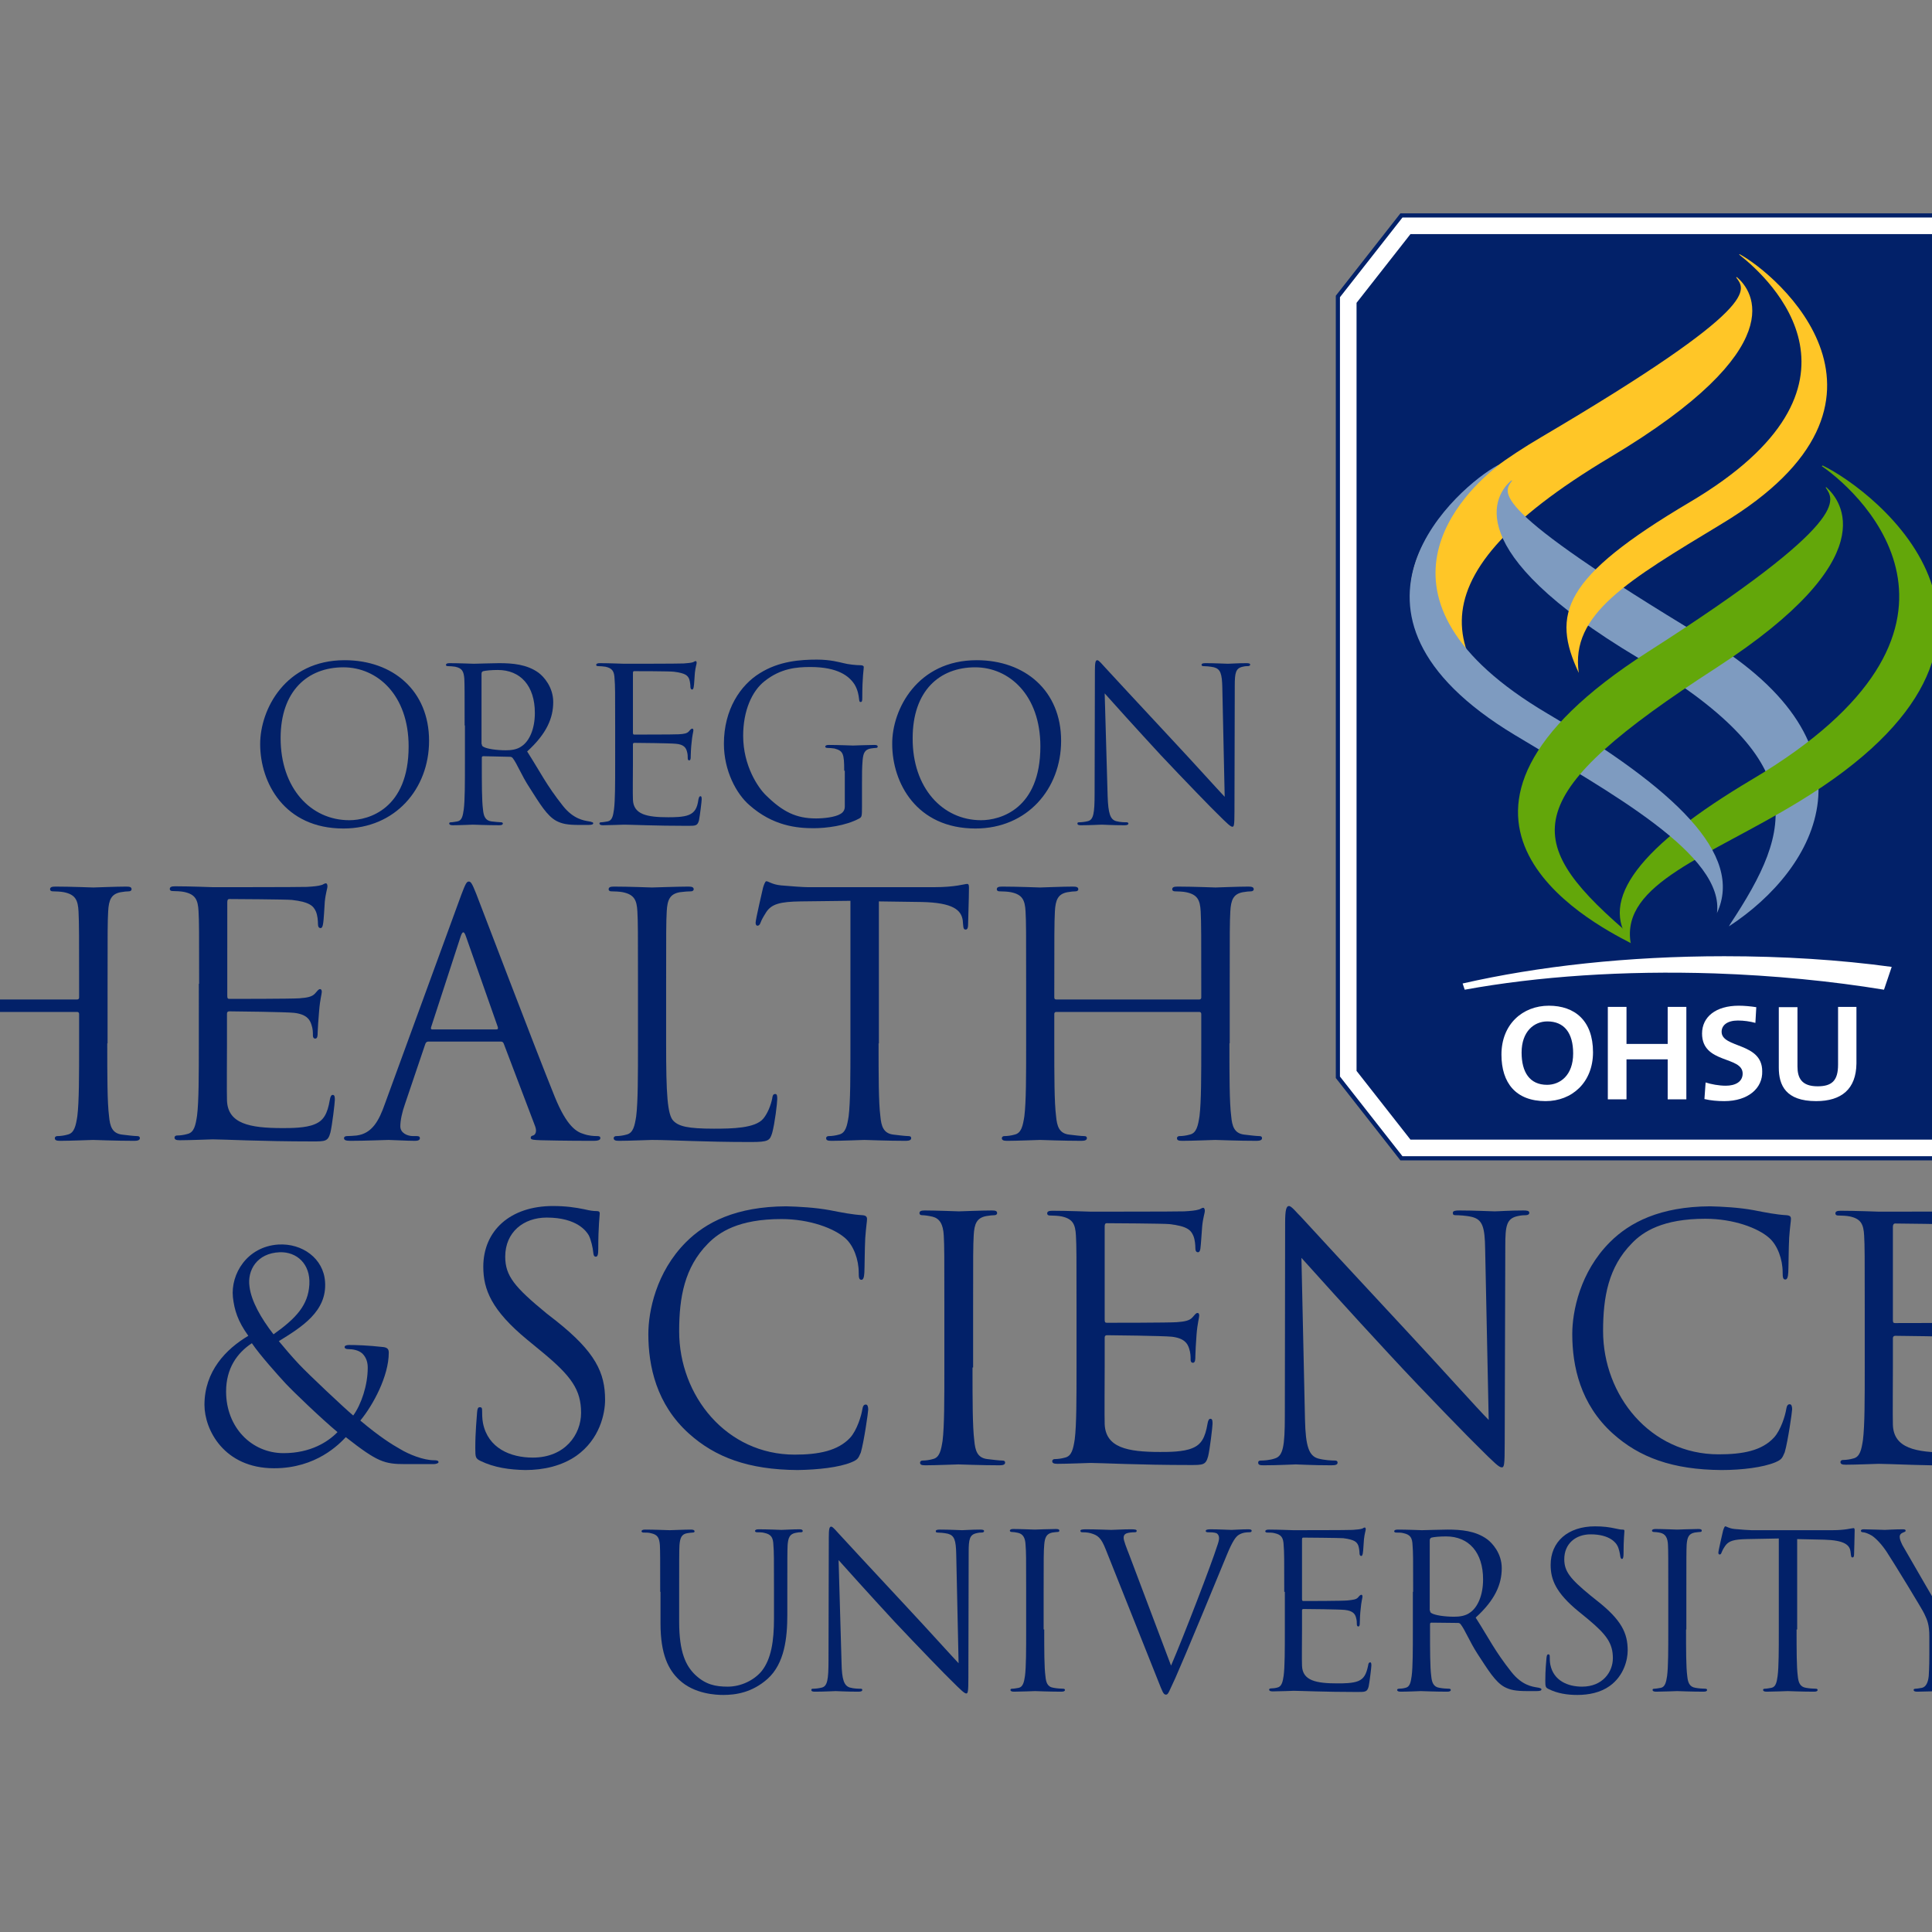 <?xml version="1.0" encoding="utf-8"?>
<!-- Generator: Adobe Illustrator 19.2.1, SVG Export Plug-In . SVG Version: 6.00 Build 0)  -->
<svg version="1.1" id="layer" xmlns="http://www.w3.org/2000/svg" xmlns:xlink="http://www.w3.org/1999/xlink" x="0px" y="0px"
	 viewBox="0 0 652 652" style="enable-background:new 0 0 652 652;" xml:space="preserve">
<rect x="0" y="0" width="652" height="652" fill="#808080" stroke="none"/>
<style type="text/css">
	.st0{fill:#FFFFFF;}
	.st1{fill:#022169;}
	.st2{fill:#FFC627;}
	.st3{fill:#7E9BC0;}
	.st4{fill:#63A70A;}
</style>
<polygon class="st0" points="472.9,72.7 451.4,100 451.4,363.6 472.9,391 658.7,391 680.1,363.6 680.1,100 658.7,72.7 "/>
<polygon class="st1" points="655.6,79 476,79 457.8,102.2 457.8,361.4 476,384.6 655.6,384.6 673.8,361.4 673.8,102.2 "/>
<path class="st1" d="M659,72H472.6l-21.8,27.8v264l21.8,27.8H659l21.8-27.8v-264L659,72z M679.4,363.3l-21.1,26.9h-185l-21.1-26.9
	v-263l21.1-26.9h185l21.1,26.9V363.3z"/>
<g>
	<path class="st1" d="M433.4,537.2c0-11.3,0-13.3-0.2-15.7c-0.1-2.5-0.7-3.6-3.1-4.1c-0.6-0.2-1.8-0.2-2.5-0.2
		c-0.3,0-0.6-0.2-0.6-0.4c0-0.4,0.4-0.6,1.2-0.6c3.3,0,7.8,0.2,8.2,0.2c0.5,0,18.5,0,20.1-0.1c1.4-0.1,2.5-0.2,3.1-0.4
		c0.4-0.1,0.6-0.4,1-0.4c0.2,0,0.3,0.3,0.3,0.6c0,0.5-0.4,1.4-0.6,3.4c-0.1,0.7-0.2,3.9-0.4,4.8c-0.1,0.4-0.2,0.8-0.5,0.8
		c-0.4,0-0.6-0.4-0.6-0.9c0-0.5-0.1-1.7-0.4-2.6c-0.5-1.2-1.2-2-5.1-2.5c-1.2-0.1-12.7-0.2-13.5-0.2c-0.3,0-0.4,0.2-0.4,0.7v20
		c0,0.5,0.1,0.7,0.4,0.7c0.9,0,13.4,0,15.1-0.2c1.7-0.2,2.8-0.3,3.4-1c0.5-0.6,0.8-0.9,1.1-0.9c0.2,0,0.4,0.1,0.4,0.6
		s-0.4,1.7-0.6,4.1c-0.2,1.4-0.3,4.1-0.3,4.6c0,0.6,0,1.4-0.5,1.4c-0.3,0-0.5-0.3-0.5-0.7c0-0.7,0-1.4-0.3-2.4
		c-0.3-1-0.9-2.2-3.8-2.5c-2-0.2-12.7-0.3-13.9-0.3c-0.4,0-0.5,0.2-0.5,0.5v6.3c0,2.5-0.1,10.9,0,12.4c0.2,5,4.8,5.9,12,5.9
		c1.9,0,5.1,0,7-0.8c1.9-0.8,2.7-2.3,3.3-5.2c0.1-0.8,0.3-1.1,0.7-1.1c0.4,0,0.4,0.6,0.4,1.1c0,0.6-0.6,5.5-0.9,7
		c-0.5,1.9-1.1,1.9-3.9,1.9c-10.9,0-19.3-0.4-21.4-0.4c-0.4,0-4.9,0.2-7.1,0.2c-0.8,0-1.2-0.2-1.2-0.6c0-0.2,0.2-0.4,0.6-0.4
		c0.6,0,1.5-0.1,2.2-0.3c1.4-0.3,1.8-1.9,2.1-4c0.4-3,0.4-8.8,0.4-15.7V537.2z"/>
	<path class="st1" d="M222.8,537.2c0-11.3,0-13.3-0.1-15.7c-0.2-2.5-0.7-3.6-3.1-4.1c-0.6-0.2-1.8-0.2-2.5-0.2
		c-0.3,0-0.6-0.2-0.6-0.4c0-0.4,0.4-0.6,1.2-0.6c3.3,0,7.7,0.2,8.3,0.2s5-0.2,7.2-0.2c0.8,0,1.2,0.2,1.2,0.6c0,0.3-0.3,0.4-0.6,0.4
		c-0.5,0-1,0.1-1.8,0.2c-2,0.3-2.5,1.6-2.7,4.1c-0.1,2.3-0.1,4.3-0.1,15.7v10.1c0,10.4,2.3,14.9,5.4,17.9c3.5,3.3,6.8,4,11,4
		c4.4,0,8.8-2.1,11.4-5.2c3.3-4.1,4.2-10.3,4.2-17.8v-9.1c0-11.3,0-13.3-0.2-15.7c-0.1-2.5-0.7-3.6-3.1-4.1
		c-0.6-0.2-1.8-0.2-2.5-0.2c-0.3,0-0.6-0.2-0.6-0.4c0-0.4,0.4-0.6,1.2-0.6c3.3,0,7.2,0.2,7.7,0.2c0.5,0,3.9-0.2,6.1-0.2
		c0.8,0,1.1,0.2,1.1,0.6c0,0.3-0.3,0.4-0.6,0.4c-0.5,0-0.9,0-1.8,0.2c-2,0.4-2.5,1.6-2.7,4.1c-0.1,2.3-0.1,4.3-0.1,15.7v7.8
		c0,7.8-0.9,16.5-6.7,21.7c-5.2,4.6-10.7,5.4-14.9,5.4c-2.5,0-9.8-0.3-14.9-5.1c-3.6-3.4-6.3-8.5-6.3-19.1V537.2z"/>
	<path class="st1" d="M284,561.1c0.1,5.9,0.9,7.8,2.8,8.4c1.4,0.4,3,0.4,3.6,0.4c0.4,0,0.6,0.1,0.6,0.4c0,0.4-0.4,0.6-1.3,0.6
		c-4.1,0-7-0.2-7.7-0.2c-0.7,0-3.7,0.2-7,0.2c-0.7,0-1.2-0.1-1.2-0.6c0-0.3,0.2-0.4,0.6-0.4c0.6,0,1.9-0.1,3-0.4
		c1.8-0.5,2.2-2.6,2.2-9.2l0.1-41.5c0-2.8,0.2-3.6,0.8-3.6c0.6,0,1.8,1.6,2.5,2.3c1.1,1.2,11.9,12.9,23.1,24.9
		c7.2,7.7,15.1,16.5,17.4,18.9l-0.8-36.8c-0.1-4.7-0.6-6.3-2.8-6.9c-1.3-0.3-3-0.4-3.5-0.4c-0.5,0-0.6-0.2-0.6-0.5
		c0-0.4,0.6-0.5,1.4-0.5c3.3,0,6.8,0.2,7.5,0.2s3.2-0.2,6.1-0.2c0.8,0,1.3,0.1,1.3,0.5c0,0.3-0.3,0.5-0.8,0.5c-0.4,0-0.9,0-1.7,0.2
		c-2.4,0.5-2.7,2.1-2.7,6.4l-0.1,42.5c0,4.8-0.2,5.2-0.7,5.2c-0.6,0-1.5-0.8-5.3-4.6c-0.8-0.7-11.2-11.4-18.9-19.6
		c-8.4-9.1-16.6-18.2-18.9-20.8L284,561.1z"/>
	<path class="st1" d="M352.4,549.9c0,7,0,12.7,0.4,15.7c0.2,2.1,0.6,3.7,2.8,4c1,0.2,2.6,0.3,3.2,0.3c0.4,0,0.6,0.2,0.6,0.4
		c0,0.4-0.4,0.6-1.2,0.6c-4,0-8.5-0.2-8.9-0.2c-0.4,0-4.9,0.2-7.1,0.2c-0.8,0-1.2-0.2-1.2-0.6c0-0.2,0.1-0.4,0.6-0.4
		c0.7,0,1.5-0.2,2.2-0.3c1.4-0.3,1.8-1.9,2.1-4c0.4-3,0.4-8.8,0.4-15.7v-12.8c0-11.3,0-13.3-0.2-15.7c-0.1-2.5-0.9-3.7-2.5-4.1
		c-0.8-0.2-1.7-0.3-2.2-0.3c-0.3,0-0.6-0.2-0.6-0.4c0-0.4,0.4-0.6,1.1-0.6c2.4,0,7,0.2,7.3,0.2c0.4,0,4.9-0.2,7.1-0.2
		c0.8,0,1.2,0.1,1.2,0.6c0,0.3-0.3,0.4-0.6,0.4c-0.5,0-0.9,0.1-1.8,0.2c-1.9,0.4-2.5,1.6-2.7,4.1c-0.2,2.3-0.2,4.4-0.2,15.7V549.9z"
		/>
	<path class="st1" d="M395.2,562.1c4.2-9.7,13.9-35,15.5-40.2c0.4-1.1,0.7-2.1,0.7-2.8c0-0.6-0.2-1.3-0.9-1.7
		c-0.9-0.3-1.9-0.3-2.8-0.3c-0.4,0-0.8-0.1-0.8-0.4c0-0.4,0.4-0.6,1.6-0.6c2.9,0,6.2,0.2,7.1,0.2c0.4,0,3.5-0.2,5.6-0.2
		c0.8,0,1.2,0.1,1.2,0.5c0,0.4-0.3,0.5-0.9,0.5c-0.5,0-2.1,0-3.5,0.9c-0.9,0.6-2,1.9-4,6.8c-0.8,2-4.4,10.7-8.1,19.6
		c-4.4,10.6-7.7,18.4-9.3,22c-2.1,4.4-2.3,5.5-3.1,5.5c-0.9,0-1.2-1-2.6-4.5L373.2,523c-1.6-4.1-2.7-4.9-5.2-5.6
		c-1.1-0.3-2.3-0.3-2.8-0.3c-0.4,0-0.6-0.2-0.6-0.5c0-0.4,0.7-0.5,1.9-0.5c3.5,0,7.6,0.2,8.5,0.2c0.7,0,4-0.2,6.7-0.2
		c1.3,0,1.9,0.1,1.9,0.5c0,0.4-0.2,0.5-0.7,0.5c-0.8,0-2.1,0.1-2.8,0.4c-0.8,0.4-0.9,0.9-0.9,1.5c0,0.9,0.9,3.2,2,6L395.2,562.1z"/>
	<path class="st1" d="M476.9,537.2c0-11.3,0-13.3-0.2-15.7c-0.1-2.5-0.7-3.6-3.1-4.1c-0.6-0.2-1.8-0.2-2.5-0.2
		c-0.3,0-0.6-0.2-0.6-0.4c0-0.4,0.4-0.6,1.2-0.6c3.3,0,7.8,0.2,8.2,0.2c0.8,0,6.3-0.2,8.6-0.2c4.6,0,9.4,0.4,13.3,3.2
		c1.8,1.3,5,4.8,5,9.8c0,5.4-2.2,10.7-8.8,16.7c4.6,7.2,6.4,11.2,12.1,18.4c3.6,4.5,7,4.9,8.8,5.2c1.4,0.2,0.3,0.2,0.7,0.2
		c0.3,0,0.6,0.2,0.6,0.4c0,0.4-0.4,0.6-1.7,0.6h-3c-4.1,0-5.9-0.4-7.8-1.4c-3.1-1.7-5.5-5.7-9.1-11.2c-2.7-4.2-4.2-8.1-5.7-10
		c-0.3-0.3-0.5-0.4-0.9-0.4l-8.9-0.1c-0.4,0-0.5,0.2-0.5,0.6v1.7c0,7,0,12.7,0.4,15.7c0.2,2.1,0.7,3.7,2.8,4c1,0.2,2.6,0.3,3.2,0.3
		c0.4,0,0.6,0.2,0.6,0.4c0,0.4-0.4,0.6-1.2,0.6c-4,0-8.6-0.2-8.9-0.2c-0.1,0-4.6,0.2-6.8,0.2c-0.8,0-1.2-0.2-1.2-0.6
		c0-0.2,0.2-0.4,0.6-0.4c0.6,0,1.5-0.1,2.2-0.3c1.5-0.3,1.8-1.9,2.1-4c0.4-3,0.4-8.8,0.4-15.7V537.2z M482.6,543.5
		c0,0.4,0.1,0.7,0.5,0.9c1.1,0.7,4.4,1.2,7.6,1.2c1.7,0,3.8-0.2,5.4-1.4c2.5-1.7,4.4-5.7,4.4-11.2c0-9.1-4.8-14.5-12.5-14.5
		c-2.2,0-4.1,0.2-4.9,0.4c-0.3,0.1-0.6,0.4-0.6,0.9V543.5z"/>
	<path class="st1" d="M522.6,570c-1-0.5-1.1-0.8-1.1-2.8c0-3.6,0.3-6.5,0.4-7.7c0.1-0.8,0.2-1.2,0.6-1.2c0.4,0,0.5,0.2,0.5,0.8
		c0,0.7,0,1.7,0.2,2.7c1.1,5.4,5.9,7.4,10.7,7.4c7,0,10.4-5,10.4-9.6c0-5-2.1-7.9-8.3-13.1l-3.3-2.7c-7.7-6.3-9.4-10.8-9.4-15.7
		c0-7.8,5.8-13,15-13c2.8,0,4.9,0.3,6.7,0.7c1.4,0.3,1.9,0.4,2.5,0.4c0.6,0,0.7,0.1,0.7,0.5s-0.3,2.8-0.3,7.7c0,1.2-0.2,1.7-0.5,1.7
		c-0.4,0-0.5-0.4-0.6-0.9c-0.1-0.9-0.5-2.8-1-3.6c-0.4-0.8-2.4-3.8-9-3.8c-5,0-8.9,3.1-8.9,8.4c0,4.1,2,6.6,8.8,12.2l2,1.6
		c8.6,6.7,10.6,11.2,10.6,17c0,3-1.2,8.5-6.1,12c-3.1,2.2-7,3-10.9,3C528.9,572,525.6,571.5,522.6,570"/>
	<path class="st1" d="M569,549.9c0,7,0,12.7,0.4,15.7c0.2,2.1,0.7,3.7,2.8,4c1,0.2,2.6,0.3,3.3,0.3c0.4,0,0.6,0.2,0.6,0.4
		c0,0.4-0.4,0.6-1.2,0.6c-4,0-8.5-0.2-8.9-0.2c-0.4,0-4.9,0.2-7.1,0.2c-0.8,0-1.2-0.2-1.2-0.6c0-0.2,0.1-0.4,0.6-0.4
		c0.6,0,1.5-0.2,2.2-0.3c1.4-0.3,1.8-1.9,2.1-4c0.4-3,0.4-8.8,0.4-15.7v-12.8c0-11.3,0-13.3-0.1-15.7c-0.1-2.5-0.9-3.7-2.5-4.1
		c-0.8-0.2-1.8-0.3-2.3-0.3c-0.3,0-0.6-0.2-0.6-0.4c0-0.4,0.4-0.6,1.2-0.6c2.4,0,7,0.2,7.3,0.2c0.4,0,4.9-0.2,7.1-0.2
		c0.8,0,1.2,0.1,1.2,0.6c0,0.3-0.3,0.4-0.6,0.4c-0.5,0-0.9,0.1-1.8,0.2c-2,0.4-2.5,1.6-2.7,4.1c-0.1,2.3-0.1,4.4-0.1,15.7V549.9z"/>
	<path class="st1" d="M606.3,549.9c0,7,0,12.7,0.4,15.7c0.2,2.1,0.7,3.7,2.8,4c1,0.2,2.6,0.3,3.3,0.3c0.4,0,0.6,0.2,0.6,0.4
		c0,0.4-0.4,0.6-1.2,0.6c-4,0-8.6-0.2-8.9-0.2c-0.4,0-4.9,0.2-7.1,0.2c-0.8,0-1.2-0.2-1.2-0.6c0-0.2,0.1-0.4,0.6-0.4
		c0.7,0,1.5-0.2,2.2-0.3c1.5-0.3,1.8-1.9,2.1-4c0.4-3,0.4-8.8,0.4-15.7v-30.7l-10.7,0.2c-4.5,0.1-6.2,0.6-7.4,2.3
		c-0.8,1.2-1,1.7-1.2,2.2c-0.2,0.6-0.4,0.7-0.7,0.7c-0.2,0-0.4-0.2-0.4-0.6c0-0.7,1.5-7,1.6-7.5c0.1-0.4,0.5-1.4,0.7-1.4
		c0.5,0,1.2,0.7,3.2,0.9c2.1,0.2,4.9,0.4,5.7,0.4h27.2c4.6,0,6.6-0.7,7.2-0.7c0.4,0,0.4,0.4,0.4,0.9c0,2.2-0.2,7.2-0.2,8
		c0,0.7-0.2,1-0.5,1c-0.4,0-0.5-0.2-0.6-1.2l-0.1-0.8c-0.3-2.2-2-3.8-8.9-4l-9.1-0.2V549.9z"/>
	<path class="st1" d="M651.1,552.2c0-3.9-0.7-5.5-1.7-7.6c-0.5-1.2-10.2-17.1-12.7-20.9c-1.8-2.7-3.6-4.5-4.9-5.4
		c-1.1-0.7-2.5-1.2-3.1-1.2c-0.4,0-0.7-0.2-0.7-0.5c0-0.3,0.3-0.5,0.9-0.5c1.4,0,6.8,0.2,7.2,0.2c0.5,0,3.2-0.2,6.1-0.2
		c0.8,0,0.9,0.2,0.9,0.5c0,0.3-0.4,0.4-1.1,0.7c-0.6,0.3-0.9,0.7-0.9,1.3c0,0.9,0.4,1.7,0.9,2.8c1.2,2.1,12,20.8,13.3,22.9
		c1.4-3,10.6-18.9,12-21.3c1-1.5,1.2-2.7,1.2-3.7c0-1-0.3-1.8-1.2-2c-0.7-0.2-1.1-0.4-1.1-0.7c0-0.3,0.4-0.4,1.2-0.4
		c1.9,0,4.2,0.2,4.8,0.2c0.4,0,5.7-0.2,7-0.2c0.5,0,1,0.1,1,0.4c0,0.4-0.4,0.6-1,0.6c-0.8,0-2.2,0.3-3.3,1c-1.5,0.9-2.2,1.7-3.9,3.7
		c-2.4,2.9-12.5,19.9-13.8,23c-1.1,2.6-1.1,4.9-1.1,7.3v6.2c0,1.2,0,4.2,0.2,7.2c0.2,2.1,0.8,3.7,3,4c1,0.2,2.6,0.3,3.3,0.3
		c0.4,0,0.6,0.2,0.6,0.4c0,0.4-0.4,0.6-1.2,0.6c-4,0-8.6-0.2-8.9-0.2c-0.4,0-4.9,0.2-7.1,0.2c-0.8,0-1.2-0.2-1.2-0.6
		c0-0.2,0.2-0.4,0.6-0.4c0.6,0,1.5-0.2,2.2-0.3c1.4-0.3,2.1-1.9,2.3-4c0.2-3,0.2-6.1,0.2-7.2V552.2z"/>
	<path class="st1" d="M156.8,244.8c0-11.3,0-13.3-0.1-15.7c-0.2-2.5-0.7-3.6-3.1-4.1c-0.6-0.1-1.8-0.2-2.5-0.2
		c-0.3,0-0.6-0.1-0.6-0.4c0-0.4,0.4-0.6,1.2-0.6c3.3,0,7.8,0.2,8.2,0.2c0.8,0,6.3-0.2,8.5-0.2c4.6,0,9.4,0.4,13.3,3.2
		c1.8,1.3,5,4.9,5,9.9c0,5.4-2.2,10.7-8.8,16.7c4.6,7.2,6.4,11.2,12.1,18.4c3.5,4.4,7,4.9,8.8,5.2c1.4,0.2,0.3,0.2,0.7,0.2
		c0.4,0,0.7,0.2,0.7,0.4c0,0.4-0.4,0.6-1.7,0.6h-3c-4.1,0-5.9-0.4-7.8-1.4c-3.1-1.7-5.5-5.7-9-11.2c-2.7-4.1-4.2-8.1-5.7-10
		c-0.3-0.3-0.5-0.4-1-0.4l-8.9-0.2c-0.4,0-0.5,0.2-0.5,0.6v1.7c0,7,0,12.7,0.4,15.7c0.2,2.1,0.7,3.7,2.8,4c1,0.1,2.6,0.3,3.3,0.3
		c0.4,0,0.6,0.2,0.6,0.4c0,0.4-0.4,0.6-1.2,0.6c-4,0-8.6-0.2-8.9-0.2c-0.1,0-4.6,0.2-6.8,0.2c-0.8,0-1.2-0.2-1.2-0.6
		c0-0.2,0.1-0.4,0.6-0.4c0.6,0,1.5-0.2,2.2-0.3c1.5-0.3,1.8-1.9,2.1-4c0.4-3,0.4-8.8,0.4-15.7V244.8z M162.6,251.1
		c0,0.4,0.1,0.7,0.5,0.9c1.1,0.7,4.4,1.2,7.6,1.2c1.7,0,3.8-0.2,5.4-1.4c2.5-1.7,4.4-5.7,4.4-11.2c0-9.1-4.8-14.5-12.5-14.5
		c-2.2,0-4.1,0.2-4.9,0.4c-0.4,0.1-0.6,0.4-0.6,0.9V251.1z"/>
	<path class="st1" d="M207.6,244.8c0-11.3,0-13.3-0.2-15.7c-0.1-2.5-0.7-3.6-3.1-4.1c-0.6-0.1-1.8-0.2-2.5-0.2
		c-0.3,0-0.6-0.1-0.6-0.4c0-0.4,0.4-0.6,1.2-0.6c3.3,0,7.8,0.2,8.2,0.2c0.5,0,18.5,0,20.1-0.1c1.4-0.1,2.5-0.2,3.1-0.4
		c0.4-0.1,0.6-0.4,1-0.4c0.2,0,0.3,0.3,0.3,0.6c0,0.5-0.4,1.4-0.6,3.4c-0.1,0.7-0.2,3.9-0.4,4.8c-0.1,0.4-0.2,0.8-0.5,0.8
		c-0.4,0-0.6-0.4-0.6-0.9c0-0.5-0.1-1.7-0.4-2.6c-0.5-1.2-1.2-2-5.1-2.5c-1.2-0.2-12.7-0.2-13.5-0.2c-0.3,0-0.4,0.2-0.4,0.7v20
		c0,0.5,0.1,0.7,0.4,0.7c0.9,0,13.4,0,15.1-0.1c1.8-0.1,2.8-0.3,3.4-1c0.5-0.6,0.8-0.9,1.1-0.9c0.2,0,0.4,0.1,0.4,0.6
		c0,0.4-0.4,1.7-0.6,4.1c-0.2,1.5-0.3,4.1-0.3,4.6c0,0.6,0,1.4-0.5,1.4c-0.4,0-0.5-0.3-0.5-0.7c0-0.7,0-1.4-0.3-2.4
		c-0.3-1-0.9-2.3-3.8-2.5c-2-0.2-12.7-0.3-13.9-0.3c-0.4,0-0.5,0.2-0.5,0.5v6.3c0,2.5-0.1,10.9,0,12.4c0.2,5,4.8,5.9,11.9,5.9
		c1.9,0,5.1,0,7-0.8c1.9-0.8,2.8-2.2,3.2-5.2c0.2-0.8,0.3-1.1,0.7-1.1c0.4,0,0.4,0.6,0.4,1.1c0,0.6-0.6,5.5-0.9,7
		c-0.5,1.9-1.1,1.9-3.9,1.9c-10.9,0-19.3-0.4-21.4-0.4c-0.4,0-4.9,0.2-7.1,0.2c-0.8,0-1.2-0.2-1.2-0.6c0-0.2,0.1-0.4,0.6-0.4
		c0.6,0,1.5-0.2,2.2-0.3c1.5-0.3,1.8-1.9,2.1-4c0.4-3,0.4-8.8,0.4-15.7V244.8z"/>
	<path class="st1" d="M116.3,222.8c16.3,0,28.5,10.3,28.5,27.2c0,16.2-11.4,29.6-28.9,29.6c-19.9,0-28.1-15.4-28.1-28.5
		C87.8,239.4,96.3,222.8,116.3,222.8 M117.9,276.8c6.5,0,20-3.8,20-24.9c0-17.4-10.6-26.7-22-26.7c-12.1,0-21.2,8-21.2,23.9
		C94.7,265.9,104.8,276.8,117.9,276.8"/>
	<path class="st1" d="M284.9,260.1c0-5.9-0.4-6.7-3.3-7.5c-0.6-0.1-1.8-0.2-2.5-0.2c-0.3,0-0.6-0.2-0.6-0.4c0-0.4,0.4-0.6,1.2-0.6
		c3.3,0,7.8,0.2,8.2,0.2c0.4,0,4.9-0.2,7.1-0.2c0.8,0,1.2,0.1,1.2,0.6c0,0.3-0.3,0.4-0.6,0.4c-0.5,0-0.9,0.1-1.8,0.2
		c-2,0.4-2.5,1.6-2.7,4.1c-0.2,2.3-0.2,4.5-0.2,7.5v8.1c0,3.3-0.1,3.4-0.9,3.9c-4.6,2.5-11.2,3.3-15.4,3.3c-5.5,0-13.7-0.7-21.7-7.8
		c-4.4-3.8-8.6-11.6-8.6-20.7c0-11.6,5.6-19.8,12.1-23.8c6.5-4.1,13.7-4.6,19.3-4.6c4.6,0,7.6,0.9,9,1.2c1.5,0.4,4.1,0.7,5.9,0.7
		c0.7,0.1,0.9,0.3,0.9,0.6c0,1-0.5,3.1-0.5,10.3c0,1.2-0.1,1.5-0.6,1.5c-0.4,0-0.4-0.4-0.5-1.1c-0.1-1-0.4-3-1.5-4.8
		c-1.8-2.8-5.6-5.9-14.9-5.9c-4.6,0-10,0.4-15.5,4.8c-4.2,3.3-7.2,9.9-7.2,18.4c0,10.2,5.1,17.6,7.7,20.1c5.7,5.6,10.2,7.8,16.9,7.8
		c2.6,0,6.4-0.4,8.2-1.5c0.9-0.5,1.5-1.3,1.5-2.5V260.1z"/>
	<path class="st1" d="M329.6,222.8c16.3,0,28.5,10.3,28.5,27.2c0,16.2-11.4,29.6-28.9,29.6c-19.9,0-28.1-15.4-28.1-28.5
		C301,239.4,309.6,222.8,329.6,222.8 M331.1,276.8c6.5,0,20-3.8,20-24.9c0-17.4-10.6-26.7-22-26.7c-12.1,0-21.1,8-21.1,23.9
		C307.9,265.9,318.1,276.8,331.1,276.8"/>
	<path class="st1" d="M373.8,268.7c0.2,5.9,0.9,7.8,2.8,8.4c1.4,0.4,3,0.4,3.6,0.4c0.4,0,0.6,0.2,0.6,0.4c0,0.4-0.4,0.6-1.3,0.6
		c-4.1,0-7-0.2-7.7-0.2s-3.7,0.2-7,0.2c-0.7,0-1.2-0.1-1.2-0.6c0-0.3,0.2-0.4,0.6-0.4c0.6,0,1.9-0.1,3-0.4c1.8-0.5,2.2-2.6,2.2-9.2
		l0.1-41.5c0-2.8,0.2-3.6,0.8-3.6c0.6,0,1.8,1.6,2.5,2.3c1.1,1.2,11.9,12.9,23.1,24.9c7.2,7.7,15.1,16.5,17.4,18.9l-0.8-36.8
		c-0.1-4.7-0.6-6.3-2.8-6.9c-1.3-0.3-3-0.4-3.6-0.4c-0.5,0-0.6-0.2-0.6-0.5c0-0.4,0.6-0.5,1.4-0.5c3.3,0,6.7,0.2,7.5,0.2
		c0.8,0,3.2-0.2,6.2-0.2c0.8,0,1.3,0.1,1.3,0.5c0,0.3-0.3,0.5-0.8,0.5c-0.4,0-0.9,0-1.7,0.2c-2.4,0.5-2.7,2.1-2.7,6.4l-0.1,42.5
		c0,4.8-0.2,5.1-0.7,5.1c-0.6,0-1.5-0.8-5.3-4.6c-0.8-0.7-11.2-11.4-18.9-19.6c-8.4-9.1-16.6-18.2-18.9-20.8L373.8,268.7z"/>
	<path class="st1" d="M36.2,352.1c0,10.9,0,19.9,0.6,24.6c0.3,3.3,1,5.8,4.4,6.2c1.6,0.2,4.1,0.5,5.1,0.5c0.7,0,0.9,0.3,0.9,0.7
		c0,0.6-0.6,0.9-1.8,0.9c-6.3,0-13.4-0.3-14-0.3c-0.6,0-7.7,0.3-11.1,0.3c-1.2,0-1.8-0.2-1.8-0.9c0-0.3,0.2-0.7,0.9-0.7
		c1,0,2.4-0.2,3.4-0.5c2.3-0.5,2.8-3,3.3-6.2c0.6-4.8,0.6-13.7,0.6-24.6v-9.9c0-0.5-0.3-0.7-0.7-0.7h-48.2c-0.3,0-0.7,0.1-0.7,0.7
		v9.9c0,10.9,0,19.9,0.6,24.6c0.3,3.3,1,5.8,4.4,6.2c1.6,0.2,4.1,0.5,5.1,0.5c0.7,0,0.9,0.3,0.9,0.7c0,0.6-0.6,0.9-1.8,0.9
		c-6.3,0-13.4-0.3-14-0.3c-0.6,0-7.7,0.3-11.1,0.3c-1.2,0-1.8-0.2-1.8-0.9c0-0.3,0.2-0.7,0.9-0.7c1,0,2.4-0.2,3.4-0.5
		c2.3-0.5,2.8-3,3.3-6.2c0.6-4.8,0.6-13.7,0.6-24.6v-20c0-17.7,0-20.9-0.2-24.5c-0.2-3.9-1.1-5.7-4.9-6.5c-0.9-0.2-2.8-0.3-3.9-0.3
		c-0.4,0-0.9-0.2-0.9-0.7c0-0.7,0.6-0.9,1.8-0.9c5.1,0,12.3,0.3,12.8,0.3c0.6,0,7.7-0.3,11.1-0.3c1.3,0,1.8,0.2,1.8,0.9
		c0,0.5-0.5,0.7-0.9,0.7c-0.8,0-1.5,0.1-2.8,0.3c-3.1,0.6-4,2.5-4.2,6.5c-0.2,3.6-0.2,8.9-0.2,26.6v2.4c0,0.6,0.3,0.7,0.7,0.7H26
		c0.3,0,0.7-0.1,0.7-0.7v-2.4c0-17.7,0-22.9-0.2-26.6c-0.2-3.9-1.1-5.7-4.9-6.5c-0.9-0.2-2.8-0.3-3.8-0.3c-0.5,0-0.9-0.2-0.9-0.7
		c0-0.7,0.6-0.9,1.8-0.9c5.1,0,12.3,0.3,12.8,0.3c0.6,0,7.7-0.3,11.1-0.3c1.3,0,1.8,0.2,1.8,0.9c0,0.5-0.5,0.7-0.9,0.7
		c-0.8,0-1.5,0.1-2.8,0.3c-3.1,0.6-4,2.5-4.2,6.5c-0.2,3.6-0.2,6.8-0.2,24.5V352.1z"/>
	<path class="st1" d="M67.2,332c0-17.7,0-20.9-0.2-24.5c-0.2-3.9-1.1-5.7-4.9-6.5c-0.9-0.2-2.8-0.3-3.9-0.3c-0.5,0-0.9-0.2-0.9-0.7
		c0-0.7,0.6-0.9,1.8-0.9c5.1,0,12.3,0.3,12.8,0.3c0.8,0,29,0,31.6-0.1c2.1-0.1,4-0.3,4.9-0.6c0.6-0.1,1-0.6,1.6-0.6
		c0.3,0,0.5,0.4,0.5,1c0,0.8-0.6,2.2-0.9,5.3c-0.1,1.1-0.3,6.1-0.6,7.5c-0.1,0.6-0.3,1.3-0.8,1.3c-0.7,0-0.9-0.6-0.9-1.5
		c0-0.8-0.1-2.7-0.7-4.1c-0.8-1.8-2-3.2-8.1-3.9c-1.9-0.2-19.9-0.3-21.1-0.3c-0.5,0-0.7,0.3-0.7,1.1V336c0,0.8,0.1,1.1,0.7,1.1
		c1.5,0,21,0,23.6-0.2c2.7-0.2,4.3-0.5,5.3-1.6c0.8-0.9,1.2-1.5,1.7-1.5c0.3,0,0.6,0.2,0.6,0.9c0,0.7-0.6,2.6-0.9,6.4
		c-0.2,2.3-0.5,6.5-0.5,7.3c0,0.9,0,2.1-0.8,2.1c-0.6,0-0.8-0.5-0.8-1c0-1.1,0-2.3-0.5-3.7c-0.5-1.6-1.5-3.5-5.9-4
		c-3.1-0.3-19.9-0.5-21.8-0.5c-0.6,0-0.8,0.3-0.8,0.8v9.9c0,3.9-0.1,17,0,19.4c0.3,7.8,7.6,9.3,18.7,9.3c2.9,0,7.9,0,10.9-1.3
		c3-1.2,4.3-3.5,5.1-8.2c0.2-1.2,0.5-1.7,1-1.7c0.7,0,0.7,0.9,0.7,1.7c0,0.9-0.9,8.6-1.5,11c-0.8,3-1.7,3-6.1,3
		c-17.2,0-30.3-0.7-33.6-0.7c-0.6,0-7.7,0.3-11.1,0.3c-1.2,0-1.8-0.2-1.8-0.9c0-0.3,0.2-0.7,0.9-0.7c1,0,2.4-0.2,3.4-0.5
		c2.3-0.5,2.8-2.9,3.3-6.2c0.6-4.8,0.6-13.7,0.6-24.6V332z"/>
	<path class="st1" d="M155.7,301.9c1.4-3.7,1.8-4.4,2.5-4.4c0.7,0,1.1,0.6,2.5,4.1c1.7,4.3,19.5,51.2,26.5,68.5
		c4.1,10.1,7.4,11.9,9.8,12.6c1.7,0.6,3.4,0.7,4.5,0.7c0.7,0,1.1,0.1,1.1,0.7c0,0.7-1,0.9-2.3,0.9c-1.7,0-10,0-17.8-0.2
		c-2.2-0.1-3.4-0.1-3.4-0.8c0-0.5,0.3-0.7,0.8-0.8c0.7-0.2,1.4-1.2,0.7-3.1L170,352.2c-0.2-0.5-0.5-0.7-1-0.7h-24.4
		c-0.6,0-0.9,0.3-1.1,0.9l-6.8,20.1c-1,2.8-1.6,5.6-1.6,7.6c0,2.3,2.4,3.3,4.3,3.3h1.2c0.8,0,1.1,0.2,1.1,0.7c0,0.7-0.7,0.9-1.7,0.9
		c-2.7,0-7.6-0.3-8.9-0.3c-1.2,0-7.5,0.3-12.8,0.3c-1.5,0-2.2-0.2-2.2-0.9c0-0.5,0.5-0.7,1-0.7c0.8,0,2.4-0.1,3.3-0.2
		c5.2-0.7,7.5-5,9.5-10.7L155.7,301.9z M167.5,347.4c0.6,0,0.6-0.3,0.5-0.8l-10.8-30.7c-0.6-1.7-1.1-1.7-1.7,0l-10,30.7
		c-0.2,0.6,0,0.8,0.3,0.8H167.5z"/>
	<path class="st1" d="M224.8,352.3c0,16.7,0.4,24,2.5,26c1.8,1.8,4.8,2.6,13.6,2.6c6,0,14-0.1,16.7-3.4c1.5-1.8,2.6-4.7,3-6.8
		c0.1-0.9,0.3-1.5,1-1.5c0.6,0,0.7,0.5,0.7,1.7c0,1.3-0.8,8.1-1.7,11.4c-0.8,2.6-1.2,3.1-7.2,3.1c-16.4,0-26.8-0.7-33.4-0.7
		c-1,0-7.7,0.3-11.1,0.3c-1.2,0-1.8-0.2-1.8-0.9c0-0.3,0.2-0.7,0.9-0.7c1,0,2.4-0.2,3.4-0.5c2.3-0.5,2.8-3,3.3-6.2
		c0.6-4.8,0.6-13.7,0.6-24.6v-20c0-17.7,0-20.9-0.2-24.5c-0.2-3.9-1.1-5.7-4.9-6.5c-0.9-0.2-2.8-0.3-3.9-0.3c-0.5,0-0.9-0.2-0.9-0.7
		c0-0.7,0.6-0.9,1.8-0.9c5.1,0,12.3,0.3,12.8,0.3c0.6,0,8.9-0.3,12.3-0.3c1.2,0,1.8,0.2,1.8,0.9c0,0.5-0.5,0.7-0.9,0.7
		c-0.8,0-2.4,0.1-3.8,0.3c-3.3,0.6-4.2,2.5-4.4,6.5c-0.2,3.6-0.2,6.8-0.2,24.5V352.3z"/>
	<path class="st1" d="M296.5,352.1c0,10.9,0,19.9,0.6,24.6c0.3,3.3,1,5.8,4.4,6.2c1.6,0.2,4.1,0.5,5.1,0.5c0.7,0,0.9,0.3,0.9,0.7
		c0,0.6-0.6,0.9-1.8,0.9c-6.2,0-13.4-0.3-14-0.3c-0.6,0-7.7,0.3-11.1,0.3c-1.3,0-1.8-0.2-1.8-0.9c0-0.3,0.2-0.7,0.9-0.7
		c1,0,2.4-0.2,3.4-0.5c2.3-0.5,2.8-3,3.3-6.2c0.6-4.8,0.6-13.7,0.6-24.6V304l-16.8,0.2c-7,0.1-9.8,0.9-11.6,3.6
		c-1.2,1.9-1.6,2.7-1.9,3.5c-0.3,0.9-0.7,1.1-1.1,1.1c-0.3,0-0.6-0.3-0.6-1c0-1.1,2.3-10.9,2.5-11.8c0.2-0.7,0.7-2.2,1.1-2.2
		c0.8,0,1.9,1.1,5,1.4c3.3,0.3,7.6,0.6,9,0.6h42.6c7.3,0,10.3-1.1,11.2-1.1c0.6,0,0.6,0.7,0.6,1.4c0,3.4-0.3,11.3-0.3,12.5
		c0,1-0.3,1.5-0.8,1.5c-0.6,0-0.8-0.3-0.9-1.9l-0.1-1.2c-0.5-3.4-3.1-6-14-6.2l-14.3-0.2V352.1z"/>
	<path class="st1" d="M414.9,352.1c0,10.9,0,19.9,0.6,24.6c0.3,3.3,1,5.8,4.4,6.2c1.6,0.2,4.1,0.5,5.1,0.5c0.7,0,0.9,0.3,0.9,0.7
		c0,0.6-0.6,0.9-1.8,0.9c-6.3,0-13.4-0.3-14-0.3c-0.6,0-7.7,0.3-11.1,0.3c-1.3,0-1.8-0.2-1.8-0.9c0-0.3,0.2-0.7,0.9-0.7
		c1,0,2.4-0.2,3.4-0.5c2.3-0.5,2.8-3,3.3-6.2c0.6-4.8,0.6-13.7,0.6-24.6v-9.9c0-0.5-0.3-0.7-0.7-0.7h-48.2c-0.3,0-0.7,0.1-0.7,0.7
		v9.9c0,10.9,0,19.9,0.6,24.6c0.3,3.3,1,5.8,4.4,6.2c1.6,0.2,4.1,0.5,5.1,0.5c0.7,0,0.9,0.3,0.9,0.7c0,0.6-0.6,0.9-1.8,0.9
		c-6.2,0-13.4-0.3-14-0.3c-0.6,0-7.7,0.3-11.1,0.3c-1.2,0-1.8-0.2-1.8-0.9c0-0.3,0.2-0.7,0.9-0.7c1,0,2.4-0.2,3.4-0.5
		c2.3-0.5,2.8-3,3.3-6.2c0.6-4.8,0.6-13.7,0.6-24.6v-20c0-17.7,0-20.9-0.2-24.5c-0.2-3.9-1.1-5.7-4.9-6.5c-0.9-0.2-2.8-0.3-3.9-0.3
		c-0.5,0-0.9-0.2-0.9-0.7c0-0.7,0.6-0.9,1.8-0.9c5.1,0,12.3,0.3,12.8,0.3c0.6,0,7.7-0.3,11.1-0.3c1.2,0,1.8,0.2,1.8,0.9
		c0,0.5-0.5,0.7-0.9,0.7c-0.8,0-1.5,0.1-2.8,0.3c-3.1,0.6-4,2.5-4.2,6.5c-0.2,3.6-0.2,8.9-0.2,26.6v2.4c0,0.6,0.3,0.7,0.7,0.7h48.2
		c0.3,0,0.7-0.1,0.7-0.7v-2.4c0-17.7,0-22.9-0.2-26.6c-0.2-3.9-1.1-5.7-4.9-6.5c-0.9-0.2-2.8-0.3-3.8-0.3c-0.5,0-0.9-0.2-0.9-0.7
		c0-0.7,0.6-0.9,1.8-0.9c5.1,0,12.3,0.3,12.8,0.3c0.6,0,7.7-0.3,11.1-0.3c1.2,0,1.8,0.2,1.8,0.9c0,0.5-0.5,0.7-0.9,0.7
		c-0.8,0-1.5,0.1-2.8,0.3c-3.1,0.6-4,2.5-4.2,6.5c-0.2,3.6-0.2,6.8-0.2,24.5V352.1z"/>
	<path class="st1" d="M363.3,441.5c0-17.7,0-20.9-0.2-24.5c-0.2-3.9-1.1-5.7-4.9-6.5c-0.9-0.2-2.8-0.3-3.9-0.3
		c-0.5,0-0.9-0.2-0.9-0.7c0-0.7,0.6-0.9,1.8-0.9c5.1,0,12.3,0.3,12.8,0.3c0.8,0,29,0,31.6-0.1c2.1-0.1,4-0.3,4.9-0.6
		c0.6-0.1,1-0.6,1.6-0.6c0.3,0,0.5,0.5,0.5,1c0,0.8-0.6,2.2-0.9,5.3c-0.1,1.1-0.4,6.1-0.6,7.5c-0.1,0.6-0.3,1.2-0.8,1.2
		c-0.7,0-0.9-0.6-0.9-1.5c0-0.8-0.1-2.7-0.7-4.1c-0.8-1.8-1.9-3.2-8.1-3.9c-1.9-0.2-19.8-0.3-21.1-0.3c-0.5,0-0.7,0.3-0.7,1.1v31.4
		c0,0.8,0.1,1.1,0.7,1.1c1.5,0,21,0,23.6-0.2c2.7-0.2,4.3-0.5,5.3-1.6c0.8-0.9,1.2-1.5,1.7-1.5c0.4,0,0.6,0.2,0.6,0.9
		c0,0.7-0.6,2.6-0.9,6.4c-0.2,2.3-0.4,6.5-0.4,7.3c0,0.9,0,2.2-0.8,2.2c-0.6,0-0.8-0.5-0.8-1c0-1.1,0-2.3-0.5-3.8
		c-0.5-1.6-1.5-3.5-5.9-4c-3.1-0.3-19.9-0.5-21.8-0.5c-0.6,0-0.8,0.3-0.8,0.8v9.9c0,3.9-0.1,17,0,19.4c0.4,7.8,7.6,9.3,18.7,9.3
		c2.9,0,7.9,0,10.9-1.3c3-1.2,4.3-3.5,5.1-8.2c0.2-1.2,0.5-1.7,1-1.7c0.7,0,0.7,0.9,0.7,1.7c0,0.9-0.9,8.6-1.5,11
		c-0.8,2.9-1.7,2.9-6.1,2.9c-17.2,0-30.3-0.7-33.6-0.7c-0.5,0-7.7,0.3-11.1,0.3c-1.2,0-1.8-0.2-1.8-0.9c0-0.3,0.2-0.7,0.9-0.7
		c1,0,2.4-0.2,3.4-0.5c2.3-0.5,2.8-3,3.3-6.2c0.6-4.8,0.6-13.8,0.6-24.7V441.5z"/>
	<path class="st1" d="M162.1,493c-1.6-0.8-1.7-1.2-1.7-4.3c0-5.7,0.5-10.2,0.6-12c0.1-1.3,0.3-1.8,0.9-1.8c0.7,0,0.8,0.3,0.8,1.2
		c0,1,0,2.6,0.3,4.2c1.7,8.4,9.2,11.6,16.8,11.6c10.9,0,16.3-7.8,16.3-15.1c0-7.8-3.3-12.4-13.1-20.5l-5.1-4.2
		c-12-9.9-14.8-16.9-14.8-24.6c0-12.2,9.1-20.5,23.5-20.5c4.4,0,7.7,0.5,10.6,1.1c2.1,0.5,3.1,0.6,4,0.6c0.9,0,1.2,0.2,1.2,0.8
		c0,0.6-0.5,4.3-0.5,12c0,1.8-0.2,2.6-0.8,2.6c-0.7,0-0.8-0.6-0.9-1.5c-0.1-1.4-0.8-4.4-1.5-5.7c-0.7-1.2-3.8-6-14.2-6
		c-7.8,0-14,4.9-14,13.2c0,6.5,3.2,10.3,13.9,19.1l3.2,2.5c13.4,10.6,16.6,17.6,16.6,26.7c0,4.7-1.8,13.3-9.7,18.9
		c-4.9,3.4-11,4.8-17.2,4.8C172,496,166.8,495.3,162.1,493"/>
	<path class="st1" d="M328.2,461.5c0,10.9,0,19.9,0.6,24.7c0.3,3.3,1,5.8,4.4,6.2c1.6,0.2,4.1,0.5,5.1,0.5c0.7,0,0.9,0.3,0.9,0.7
		c0,0.6-0.6,0.9-1.8,0.9c-6.2,0-13.4-0.3-14-0.3c-0.6,0-7.7,0.3-11.1,0.3c-1.3,0-1.8-0.2-1.8-0.9c0-0.3,0.2-0.7,0.9-0.7
		c1,0,2.4-0.2,3.4-0.5c2.3-0.5,2.8-3,3.3-6.2c0.6-4.8,0.6-13.8,0.6-24.7v-20c0-17.7,0-20.9-0.2-24.5c-0.2-3.9-1.4-5.8-3.8-6.4
		c-1.3-0.3-2.7-0.5-3.5-0.5c-0.5,0-0.9-0.2-0.9-0.7c0-0.7,0.6-0.9,1.8-0.9c3.8,0,10.9,0.3,11.5,0.3c0.6,0,7.7-0.3,11.1-0.3
		c1.3,0,1.8,0.2,1.8,0.9c0,0.5-0.5,0.7-0.9,0.7c-0.8,0-1.5,0.1-2.8,0.3c-3.1,0.6-4,2.5-4.2,6.5c-0.2,3.6-0.2,6.8-0.2,24.5V461.5z"/>
	<path class="st1" d="M440.4,479c0.2,9.3,1.4,12.3,4.4,13.2c2.2,0.6,4.7,0.7,5.7,0.7c0.6,0,0.9,0.2,0.9,0.7c0,0.7-0.7,0.9-2.1,0.9
		c-6.5,0-11-0.3-12-0.3c-1,0-5.8,0.3-10.9,0.3c-1.1,0-1.8-0.1-1.8-0.9c0-0.5,0.3-0.7,0.9-0.7c0.9,0,3-0.1,4.7-0.7
		c2.8-0.8,3.4-4.1,3.4-14.4l0.1-65.1c0-4.4,0.4-5.7,1.3-5.7c0.9,0,2.8,2.5,4,3.6c1.7,1.9,18.6,20.2,36.1,39
		c11.2,12,23.6,25.9,27.3,29.6l-1.2-57.7c-0.1-7.4-0.9-9.9-4.4-10.8c-2-0.5-4.6-0.6-5.6-0.6c-0.8,0-0.9-0.3-0.9-0.8
		c0-0.7,0.9-0.8,2.3-0.8c5.1,0,10.6,0.3,11.8,0.3c1.3,0,5-0.3,9.7-0.3c1.2,0,2,0.1,2,0.8c0,0.5-0.5,0.8-1.2,0.8
		c-0.6,0-1.4,0-2.7,0.3c-3.8,0.8-4.2,3.3-4.2,10.1l-0.2,66.6c0,7.5-0.2,8.1-1,8.1c-0.9,0-2.3-1.3-8.3-7.3
		c-1.2-1.1-17.6-17.8-29.6-30.8c-13.2-14.2-26-28.5-29.7-32.6L440.4,479z"/>
	<path class="st1" d="M287.3,493.5c-4.1,1.7-11.2,2.5-18.1,2.6c-16.6-0.1-27.8-4.3-36.7-12.3c-11-9.9-13.7-22.8-13.7-33.6
		c0-7.6,2.6-20.9,12.7-31c6.7-6.7,16.8-12,33.8-12.1c4.2,0.1,9.8,0.4,14.7,1.3c4.1,0.8,7.6,1.5,11.1,1.7c1.2,0.1,1.5,0.6,1.5,1.3
		c0,0.9-0.3,2.3-0.6,6.4c-0.2,3.8-0.2,10-0.3,11.7c-0.1,1.7-0.4,2.4-1,2.4c-0.8,0-0.9-0.8-0.9-2.4c0-4.4-1.7-9.1-4.5-11.6
		c-3.8-3.4-12.1-6.5-21.6-6.5c-14.4,0-21,4.4-24.8,8.3c-7.9,8-9.7,18.1-9.7,29.6c0,21.7,15.9,41.6,39,41.6c8.1,0,14.6-1.3,18.7-5.7
		c2.3-2.5,3.8-7.5,4.1-9.5c0.2-1.2,0.5-1.7,1.2-1.7c0.6,0,0.8,0.8,0.8,1.7c0,0.8-1.4,10.7-2.5,14.5
		C289.6,492.3,289.4,492.6,287.3,493.5"/>
	<path class="st1" d="M629.3,441.5c0-17.7,0-20.9-0.2-24.5c-0.2-3.9-1.1-5.7-4.9-6.5c-0.9-0.2-2.8-0.3-3.9-0.3
		c-0.5,0-0.9-0.2-0.9-0.7c0-0.7,0.6-0.9,1.8-0.9c5.1,0,12.3,0.3,12.8,0.3c0.8,0,28.9,0,31.6-0.1c2.2-0.1,4-0.3,4.9-0.6
		c0.6-0.1,1-0.5,1.6-0.5c0.3,0,0.5,0.5,0.5,1c0,0.8-0.6,2.2-0.9,5.3c-0.1,1.1-0.3,6.1-0.6,7.5c-0.1,0.6-0.3,1.3-0.8,1.3
		c-0.7,0-0.9-0.6-0.9-1.5c0-0.8-0.1-2.7-0.7-4.1c-0.8-1.8-1.9-3.2-8.1-3.9c-1.9-0.2-19.9-0.4-21.1-0.4c-0.4,0-0.7,0.4-0.7,1.1v31.4
		c0,0.8,0.1,1.1,0.7,1.1c1.5,0,21,0,23.6-0.2c2.7-0.2,4.3-0.5,5.4-1.6c0.8-0.9,1.2-1.5,1.7-1.5c0.3,0,0.6,0.2,0.6,0.9
		c0,0.7-0.6,2.6-0.9,6.4c-0.2,2.3-0.5,6.5-0.5,7.3c0,0.9,0,2.2-0.8,2.2c-0.6,0-0.8-0.5-0.8-1c0-1.1,0-2.3-0.5-3.7
		c-0.5-1.6-1.5-3.5-5.9-4c-3.1-0.3-19.9-0.5-21.8-0.5c-0.5,0-0.8,0.3-0.8,0.8v9.9c0,3.9-0.1,17,0,19.4c0.3,7.8,7.6,9.3,18.7,9.3
		c3,0,8,0,10.9-1.2c2.9-1.2,4.3-3.5,5.1-8.2c0.2-1.3,0.4-1.7,1-1.7c0.7,0,0.7,0.9,0.7,1.7c0,0.9-0.9,8.6-1.5,11
		c-0.8,2.9-1.7,2.9-6.1,2.9c-17.2,0-30.3-0.7-33.6-0.7c-0.6,0-7.7,0.3-11.1,0.3c-1.2,0-1.8-0.2-1.8-0.9c0-0.3,0.2-0.7,0.9-0.7
		c1,0,2.4-0.2,3.4-0.5c2.3-0.5,2.8-3,3.3-6.3c0.6-4.8,0.6-13.7,0.6-24.6V441.5z"/>
	<path class="st1" d="M599.1,493.5c-4.1,1.7-11.2,2.6-18.1,2.6c-16.6-0.1-27.8-4.3-36.7-12.3c-11-9.9-13.7-22.8-13.7-33.6
		c0-7.6,2.6-20.9,12.7-31c6.7-6.7,16.9-12,33.8-12.1c4.2,0.1,9.8,0.4,14.7,1.3c4.1,0.8,7.6,1.5,11.1,1.7c1.3,0.1,1.5,0.6,1.5,1.2
		c0,0.9-0.3,2.3-0.6,6.4c-0.2,3.8-0.2,10-0.3,11.7c-0.1,1.7-0.4,2.4-1,2.4c-0.8,0-0.9-0.8-0.9-2.4c0-4.4-1.7-9.1-4.5-11.6
		c-3.8-3.4-12.1-6.5-21.6-6.5c-14.4,0-21.1,4.4-24.8,8.3c-7.9,8-9.7,18.1-9.7,29.6c0,21.7,15.9,41.6,39,41.6
		c8.1,0,14.6-1.2,18.7-5.7c2.3-2.5,3.8-7.5,4.1-9.5c0.2-1.2,0.5-1.7,1.2-1.7c0.6,0,0.8,0.8,0.8,1.7c0,0.8-1.4,10.7-2.5,14.5
		C601.4,492.3,601.1,492.6,599.1,493.5"/>
	<path class="st1" d="M146.5,492.8c-3.5,0-8.4-1.9-11.5-3.8c-2.7-1.5-7-4.2-13.4-9.6c4.3-5.2,9.6-15,9.6-22.9c0-1-0.3-1.7-1.8-1.9
		c-5.4-0.6-9.3-0.7-11.6-0.7c-0.8,0-1.5,0.2-1.5,0.7c0,0.5,0.6,0.7,1.2,0.7c1.5,0,3.5,0.3,4.8,1.5c1.5,1.5,1.8,3.3,1.8,4.8
		c0,5.9-2.2,12.4-4.9,16.1c-3.1-2.6-15-13.8-18.3-17.3c-2.8-3-4.8-5.4-6.8-7.8c7.6-4.7,16.3-10,15.6-20c-0.5-7.9-7.7-13.1-15.8-12.6
		c-10.5,0.7-16.1,9.9-15.3,17.8c0.5,4.3,1.6,8,5.2,13c-7.6,4.5-14.8,12-14.8,23.3c0,8.4,6.6,21.4,23.5,21.4c14.3,0,22-8.2,24.2-10.5
		c10.7,8.4,13,9.1,20.1,9.1h9.5c0.9,0,1.7-0.3,1.7-0.7C147.9,492.9,147.4,492.8,146.5,492.8 M94.4,422.6c5.7-0.2,10.4,3.9,10,10.9
		c-0.4,7-4.5,11.4-12.1,16.8c-4.2-5.4-7.5-11.2-8.1-16.1C83.4,428.7,86.7,422.9,94.4,422.6 M95.7,490.4c-10.8,0-19.4-8.7-19.4-20.8
		c0-7.8,3.7-13,8.7-16.3c2.7,4,8.9,10.9,11.4,13.6c2.5,2.7,12.1,11.9,17.5,16.4C110.7,486.6,104.8,490.4,95.7,490.4"/>
	<path class="st0" d="M581.9,322.7c-32.6,0-62.9,3.4-88.3,9.2l0.7,2.1c24.7-4.5,53.6-6.5,84.4-5.5c20.1,0.7,39.4,2.6,57.1,5.5
		l2.6-7.7C620.8,323.9,601.8,322.7,581.9,322.7"/>
	<path class="st0" d="M521.6,371.6c-10,0-14.9-6.1-14.9-15.7c0-10.3,7.2-16.5,16-16.5c8.7,0,14.9,5,14.9,15.7
		C537.6,365.3,530.5,371.6,521.6,371.6 M522.2,344.7c-4.5,0-8.7,3.4-8.7,10.5c0,6.6,2.7,10.9,8.6,10.9c4.3,0,8.8-3.1,8.8-10.6
		C530.9,348.5,527.8,344.7,522.2,344.7"/>
	<polygon class="st0" points="562.8,371 562.8,357.5 548.9,357.5 548.9,371 542.6,371 542.6,339.8 548.9,339.8 548.9,352.3 
		562.8,352.3 562.8,339.8 569.1,339.8 569.1,371 	"/>
	<path class="st0" d="M581.9,371.6c-2.3,0-4.6-0.2-6.7-0.7l0.4-5.6c1.8,0.6,4.5,1.1,6.8,1.1c3.2,0,5.7-1.3,5.7-4.1
		c0-6-13.7-3.2-13.7-13.5c0-5.6,4.6-9.4,12.4-9.4c1.8,0,4,0.2,5.9,0.5l-0.3,5.3c-1.8-0.5-3.9-0.8-5.9-0.8c-3.6,0-5.5,1.6-5.5,3.8
		c0,5.6,13.7,3.5,13.7,13.3C594.9,367.2,590,371.6,581.9,371.6"/>
	<path class="st0" d="M612.9,371.6c-10.3,0-12.6-5.4-12.6-11.3v-20.4h6.3v20c0,3.9,1.4,6.7,6.8,6.7c4.8,0,6.9-1.9,6.9-7.3v-19.5h6.2
		v19.1C626.4,367.5,621.5,371.6,612.9,371.6"/>
	<path class="st2" d="M520,147.6c75.9-44.7,68.8-49.9,65.9-54l0.2-0.1c5.5,4.5,19.3,23.8-42.7,60.8c-71.9,42.9-55.6,70.5-18.1,100.7
		l-0.1-0.1C509.2,247.3,426,203,520,147.6"/>
	<path class="st3" d="M575.3,215.3c-74.3-44.7-67.8-49.1-65-53.1l-0.2-0.1c-5.5,4.5-18.4,23.4,42.7,59.9c58.8,35.1,52.7,57.1,31,90
		c0,0.2-0.3,0.4-0.3,0.6C613.3,293.1,636.4,252.1,575.3,215.3"/>
	<path class="st2" d="M532.8,227.1L532.8,227.1c-9.3-19.9-5.5-32.2,37.4-57.6c66.3-39.2,27.3-75.3,16.7-83.6l0.2-0.1
		c12.3,6.6,63.1,49.4-6.1,91C549.3,196,529.9,207.2,532.8,227.1"/>
	<path class="st4" d="M591.5,262.9c-38.1,22.6-52.3,40.8-41.2,55.3c-3.3-20,26.3-29.1,56.7-47.6c90.8-55.2,25.4-105.2,8.1-113.5
		l-0.3,0.2C629.7,167.6,676.1,212.6,591.5,262.9"/>
	<path class="st3" d="M579.4,308.4l0-0.2c9.3-19.9-14.3-42-57.2-67.4c-66.3-39.2-27.3-75.4-16.7-83.6l-0.2-0.1
		c-12.3,6.6-63.2,49.4,6,91C543.1,267.3,582.3,288.5,579.4,308.4"/>
	<path class="st4" d="M556.1,220c70-44.7,62.6-51.4,60-55.5l0.2-0.1c5.1,4.5,20.2,23.8-37,60.9c-66.4,42.9-66.2,57.9-31.6,88.1
		l2.7,4.9C535.6,310.7,469.4,275.5,556.1,220"/>
</g>
</svg>
